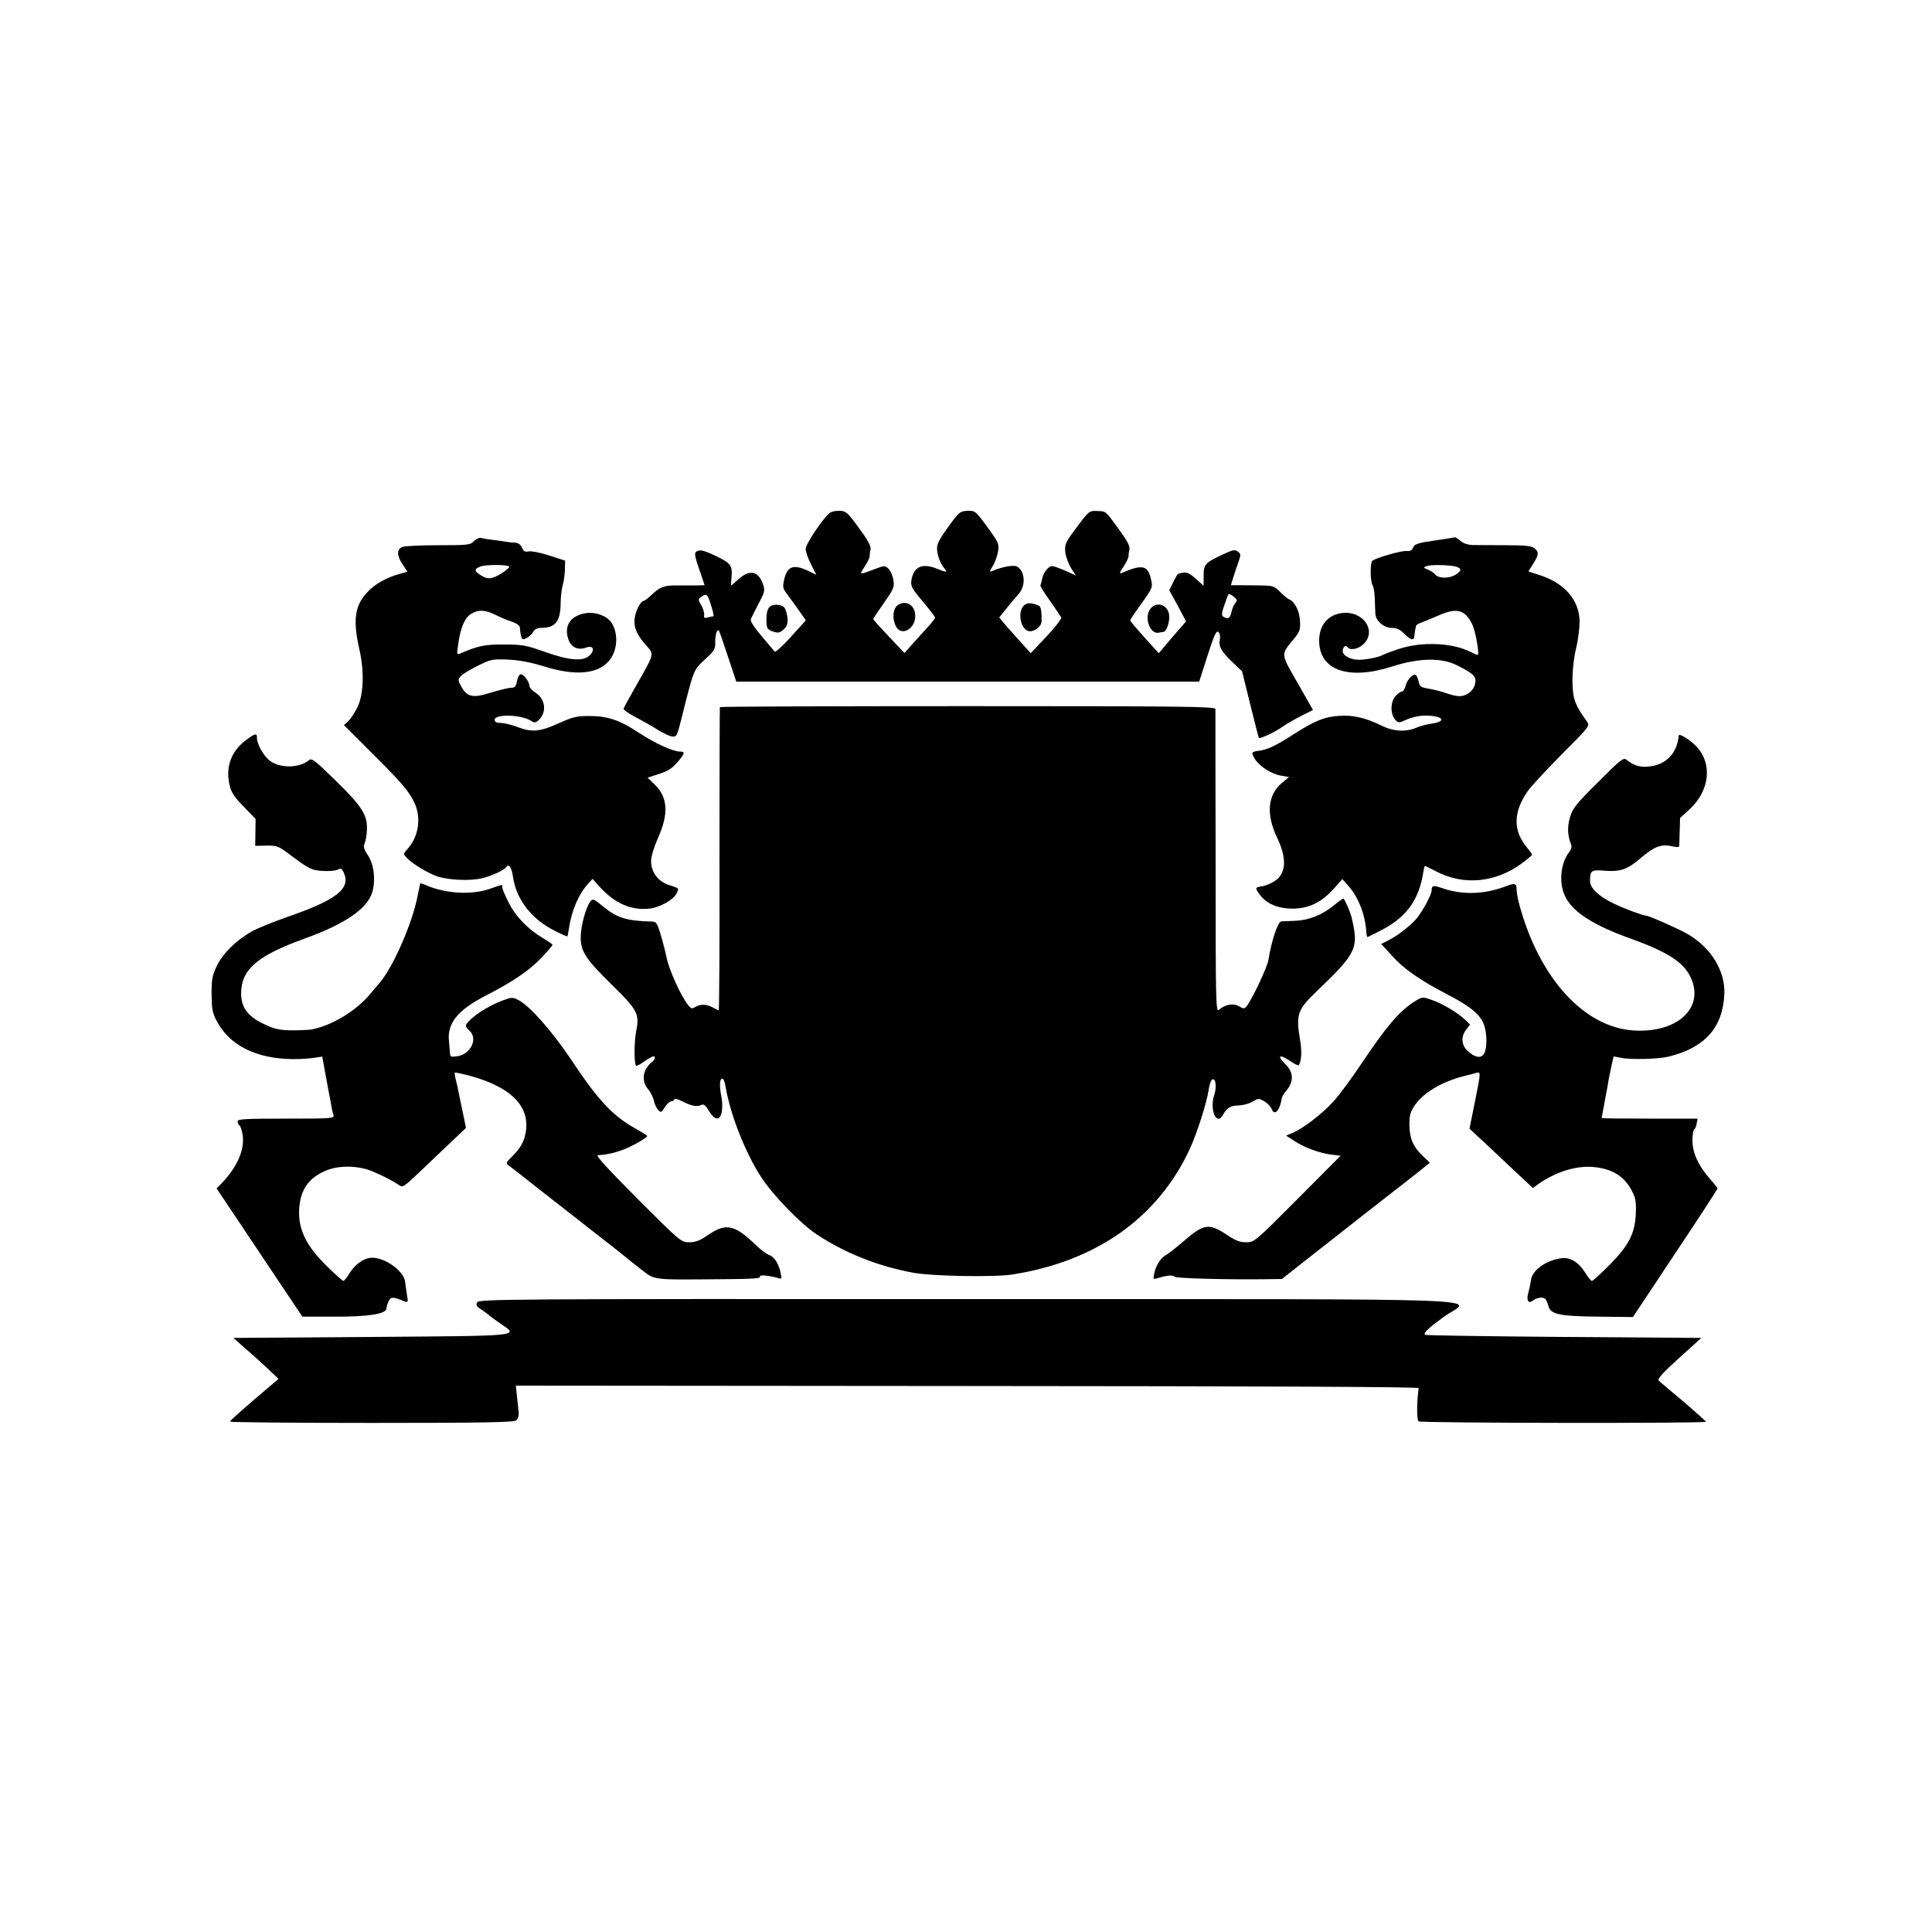<?xml version="1.0" standalone="no"?>
<!DOCTYPE svg PUBLIC "-//W3C//DTD SVG 20010904//EN"
 "http://www.w3.org/TR/2001/REC-SVG-20010904/DTD/svg10.dtd">
<svg version="1.0" xmlns="http://www.w3.org/2000/svg"
 width="1000pt" height="1000pt" viewBox="0 0 1000 1000"
 preserveAspectRatio="xMidYMid meet">
<g transform="translate(0,1000) scale(0.1,-0.1)"
fill="#000000" stroke="none">
<path d="M4296 7346 c-34 -25 -126 -162 -126 -187 0 -14 12 -50 28 -80 l27
-54 -35 17 c-81 40 -115 29 -131 -41 -9 -39 -7 -47 14 -75 13 -17 40 -55 61
-84 l37 -53 -77 -85 c-42 -47 -80 -81 -84 -77 -108 126 -129 155 -123 170 4 9
22 45 40 80 31 57 33 68 23 97 -24 72 -71 81 -131 25 -17 -16 -32 -29 -34 -29
-2 0 -1 17 1 38 6 65 -2 76 -80 114 -52 25 -78 33 -93 27 -23 -8 -22 -17 20
-136 l14 -42 -36 -1 c-20 0 -67 0 -106 0 -71 0 -88 -7 -138 -54 -15 -14 -31
-26 -35 -26 -16 -1 -42 -51 -47 -90 -6 -48 11 -86 61 -142 40 -45 42 -40 -50
-201 -36 -63 -67 -119 -68 -125 -2 -6 26 -25 62 -44 36 -19 88 -48 115 -66 28
-17 61 -33 74 -34 23 -3 26 3 48 92 65 259 62 251 121 306 50 46 55 55 54 90
-1 39 11 74 20 58 3 -5 24 -66 47 -136 l42 -126 1198 0 1198 0 43 134 c34 107
46 132 56 123 8 -6 11 -22 8 -39 -8 -36 8 -63 67 -119 l48 -46 42 -170 c23
-93 43 -172 45 -174 6 -7 86 31 120 56 18 13 61 38 96 56 l64 32 -79 139 c-89
154 -88 147 -23 225 33 40 37 50 35 95 -2 51 -27 102 -55 113 -8 3 -29 20 -48
39 -32 32 -36 33 -112 34 -44 0 -93 1 -111 1 l-32 0 13 42 c7 23 19 59 27 80
12 35 12 40 -4 52 -16 12 -27 9 -80 -16 -90 -42 -97 -50 -97 -110 l0 -51 -40
36 c-31 28 -47 35 -66 32 -31 -6 -27 -1 -52 -51 l-20 -40 44 -80 43 -81 -71
-82 -70 -83 -52 57 c-72 80 -96 108 -96 114 0 3 26 42 59 87 58 82 58 83 48
127 -16 70 -45 76 -150 31 -15 -6 -13 -1 7 30 14 21 26 45 27 54 0 9 2 26 5
39 3 16 -13 45 -53 100 -74 101 -66 95 -114 97 -41 2 -42 1 -106 -84 -60 -81
-63 -88 -59 -130 3 -24 17 -61 30 -82 l25 -38 -55 25 c-30 13 -60 24 -68 24
-19 0 -46 -34 -52 -66 -3 -16 -7 -30 -9 -33 -3 -2 19 -38 49 -80 29 -42 56
-81 59 -87 3 -6 -31 -50 -76 -98 l-82 -87 -62 69 c-34 37 -71 79 -81 92 l-20
24 37 46 c20 25 48 58 63 75 39 43 34 121 -9 143 -17 9 -77 -2 -126 -23 -17
-7 -17 -5 2 26 11 18 23 52 27 75 6 39 2 47 -56 127 -61 83 -63 84 -102 83
-39 -2 -44 -6 -99 -82 -42 -57 -59 -88 -59 -111 0 -35 16 -78 38 -105 18 -22
12 -22 -35 -3 -79 33 -125 13 -136 -61 -4 -27 4 -42 59 -107 35 -42 64 -79 64
-84 0 -4 -17 -26 -38 -49 -20 -22 -56 -62 -79 -87 l-41 -47 -50 52 c-84 89
-112 120 -112 124 0 3 25 40 55 83 51 73 55 82 49 120 -4 22 -15 48 -26 58
-18 16 -21 16 -66 -1 -86 -33 -86 -33 -58 9 14 21 26 45 27 54 0 9 2 26 5 38
3 16 -15 49 -60 110 -59 81 -67 88 -100 89 -20 1 -42 -4 -50 -10z m-612 -491
c8 -25 11 -45 8 -45 -4 0 -17 -3 -29 -6 -17 -5 -21 -2 -18 13 1 10 -5 32 -15
50 -18 31 -18 32 3 46 26 17 30 12 51 -58z m2710 24 c-7 -8 -17 -30 -20 -47
-7 -32 -18 -39 -42 -24 -12 8 -10 20 23 110 4 10 10 9 29 -5 21 -16 22 -20 10
-34z"/>
<path d="M2453 7199 c-19 -20 -32 -21 -184 -21 -90 0 -174 -4 -186 -9 -30 -11
-30 -46 2 -92 l24 -36 -42 -12 c-67 -18 -131 -54 -169 -98 -62 -67 -72 -143
-38 -291 27 -121 22 -238 -12 -305 -14 -27 -35 -59 -47 -69 l-21 -19 140 -140
c156 -155 198 -203 225 -262 37 -79 22 -177 -38 -242 -20 -22 -20 -23 -2 -43
27 -29 105 -77 155 -95 59 -21 179 -26 238 -10 52 13 113 42 123 58 13 18 27
-3 34 -50 16 -117 96 -221 215 -280 35 -18 65 -31 67 -30 1 2 5 21 8 43 14 93
51 178 101 232 l21 23 35 -39 c79 -88 164 -125 259 -115 54 6 126 46 141 79
13 28 16 25 -42 44 -55 19 -90 66 -90 123 0 24 14 70 35 118 57 126 52 211
-15 277 l-38 37 59 19 c45 14 68 29 94 59 41 48 43 57 13 57 -37 1 -127 42
-211 97 -99 66 -162 87 -257 87 -65 0 -86 -5 -159 -38 -92 -42 -136 -47 -204
-22 -42 16 -76 24 -109 25 -10 1 -18 7 -18 15 0 31 135 28 187 -4 18 -12 24
-12 38 0 46 38 40 110 -11 143 -19 12 -34 29 -34 37 0 22 -29 60 -44 60 -8 0
-17 -16 -20 -35 -6 -29 -11 -35 -31 -35 -13 0 -57 -11 -98 -23 -102 -33 -131
-26 -163 36 -14 26 -14 31 2 48 10 11 50 35 89 54 66 33 75 34 155 31 59 -3
116 -14 185 -35 159 -50 276 -41 335 26 46 52 53 142 15 200 -22 34 -80 56
-128 50 -80 -11 -118 -61 -97 -130 13 -46 49 -65 93 -49 37 14 49 -11 19 -40
-32 -33 -107 -27 -232 18 -96 34 -114 38 -210 38 -101 1 -138 -7 -231 -48 -14
-6 -15 0 -7 51 12 87 34 136 67 156 39 23 73 21 129 -7 26 -13 64 -29 85 -35
22 -8 37 -19 38 -29 1 -26 7 -53 12 -59 9 -8 46 16 57 37 7 13 21 20 40 20 75
0 101 33 102 130 0 30 5 70 10 89 6 19 11 55 12 81 l1 48 -83 27 c-46 15 -94
24 -106 21 -18 -4 -26 0 -34 19 -7 16 -20 25 -34 26 -13 0 -32 2 -43 4 -11 2
-42 7 -70 10 -27 3 -57 8 -65 11 -9 2 -25 -5 -37 -17z m182 -131 c7 -7 -53
-49 -85 -58 -21 -6 -36 -3 -59 11 -38 23 -39 34 -3 47 26 10 137 10 147 0z"/>
<path d="M7424 7202 c-85 -12 -102 -18 -110 -36 -6 -15 -16 -20 -32 -18 -23 4
-156 -34 -178 -50 -13 -9 -12 -107 1 -128 5 -8 10 -40 11 -70 1 -30 2 -65 3
-78 2 -36 44 -72 85 -72 25 0 43 -8 64 -30 35 -35 52 -38 53 -10 1 11 3 25 4
30 1 6 3 14 4 19 0 5 11 13 24 17 12 4 50 20 85 35 99 45 143 36 181 -40 18
-34 40 -161 29 -161 -3 0 -19 7 -37 16 -96 48 -253 54 -371 15 -36 -12 -72
-25 -80 -30 -21 -12 -78 -24 -120 -26 -45 -2 -90 20 -90 45 0 22 16 35 25 20
11 -17 53 -11 79 13 76 67 5 177 -107 164 -73 -9 -118 -62 -119 -140 -2 -155
148 -210 377 -137 140 45 255 47 335 7 90 -45 103 -59 95 -96 -4 -21 -18 -39
-37 -51 -32 -19 -52 -18 -121 5 -23 8 -61 17 -85 21 -37 6 -44 11 -49 36 -3
15 -10 31 -15 34 -14 9 -46 -25 -53 -57 -4 -16 -13 -29 -20 -29 -7 0 -23 -12
-35 -27 -25 -32 -23 -94 4 -121 14 -14 19 -14 53 2 21 10 56 19 78 21 99 7
148 -26 58 -40 -27 -4 -64 -13 -83 -22 -55 -23 -119 -19 -181 12 -79 39 -143
54 -213 50 -79 -4 -130 -25 -241 -96 -95 -61 -132 -78 -179 -85 -39 -5 -41 -8
-21 -42 23 -38 86 -79 137 -87 l40 -7 -35 -29 c-76 -62 -85 -163 -27 -284 46
-96 48 -168 6 -211 -18 -18 -59 -38 -86 -42 -34 -5 -35 -7 -10 -42 34 -47 93
-73 170 -73 84 0 149 32 213 102 l45 51 31 -35 c52 -59 87 -148 93 -237 1 -16
4 -28 6 -28 2 0 36 17 75 37 127 67 190 154 213 293 3 19 7 36 8 37 2 2 27
-10 57 -26 142 -76 309 -61 447 41 28 21 52 41 52 44 0 4 -12 20 -27 38 -71
85 -71 180 1 286 16 25 97 112 178 194 143 143 148 149 133 170 -39 53 -56 84
-67 121 -15 56 -11 176 11 265 10 41 17 103 17 136 -3 110 -79 197 -209 238
l-56 18 24 39 c30 46 31 61 8 81 -14 12 -47 16 -153 16 -74 0 -151 1 -171 1
-21 1 -46 9 -59 21 -13 11 -26 19 -29 19 -3 -1 -51 -9 -107 -17z m119 -137
c23 -10 21 -20 -8 -39 -31 -21 -89 -21 -106 0 -7 9 -25 21 -39 26 -24 10 -24
11 -5 18 23 9 132 6 158 -5z"/>
<path d="M4646 6867 c-22 -16 -28 -58 -14 -97 27 -78 121 -21 103 62 -10 44
-54 61 -89 35z"/>
<path d="M5297 6863 c-30 -34 -15 -116 25 -129 26 -8 68 21 69 49 2 37 -2 72
-10 79 -3 4 -20 10 -37 14 -22 4 -34 1 -47 -13z"/>
<path d="M3981 6856 c-12 -15 -16 -41 -13 -88 1 -18 9 -29 25 -34 35 -12 41
-12 64 9 16 14 21 28 19 58 -2 21 -9 45 -16 54 -16 19 -64 20 -79 1z"/>
<path d="M5957 6852 c-38 -41 -7 -136 40 -127 10 2 21 4 25 4 15 2 31 46 30
81 -2 56 -60 81 -95 42z"/>
<path d="M3726 6340 c-1 -3 -2 -357 -2 -787 1 -431 -1 -783 -4 -783 -3 1 -16
7 -30 15 -31 18 -64 19 -91 3 -17 -11 -22 -10 -39 12 -37 47 -99 185 -110 245
-7 33 -21 88 -32 123 -15 51 -23 62 -41 62 -131 3 -182 18 -254 77 -51 42 -55
43 -68 26 -22 -29 -46 -116 -49 -174 -3 -80 21 -119 160 -255 136 -134 145
-151 126 -247 -10 -53 -10 -162 0 -173 3 -3 26 9 49 26 29 20 45 27 48 19 2
-7 -3 -17 -11 -23 -51 -39 -61 -99 -24 -143 13 -15 27 -43 31 -61 3 -18 14
-39 22 -48 14 -14 17 -12 34 15 10 17 26 31 34 31 8 0 15 5 15 10 0 6 19 1 43
-11 46 -24 74 -29 98 -18 11 6 22 -3 39 -32 31 -50 57 -51 66 -3 3 19 3 52 -1
72 -12 58 -11 95 2 99 6 2 14 -13 18 -39 24 -144 101 -341 183 -468 61 -95
207 -246 292 -301 146 -96 316 -163 493 -196 100 -19 428 -25 522 -9 430 69
745 292 910 642 39 82 92 248 101 314 4 25 11 48 18 52 18 12 25 -37 11 -79
-26 -75 12 -164 45 -104 19 36 39 49 80 49 23 1 56 9 73 20 31 18 33 18 62 1
16 -10 33 -27 37 -39 14 -38 42 -10 52 53 1 9 9 24 18 34 47 54 46 102 -2 148
-42 41 -26 50 25 15 24 -17 46 -27 48 -23 14 25 16 71 6 131 -22 132 -14 155
87 252 208 199 218 222 179 385 -7 26 -31 83 -41 94 -1 2 -23 -13 -47 -33 -62
-51 -131 -79 -202 -82 -33 -1 -66 -3 -73 -3 -18 -1 -51 -101 -67 -201 -5 -34
-81 -196 -110 -235 -14 -18 -17 -18 -43 -3 -29 17 -71 9 -103 -19 -16 -13 -17
43 -17 764 -1 428 -1 785 -1 793 -1 13 -149 15 -1282 15 -704 0 -1282 -2
-1283 -5z"/>
<path d="M1282 6176 c-75 -53 -109 -125 -99 -210 8 -60 19 -81 85 -148 l55
-57 -1 -69 -1 -70 58 1 c52 1 63 -3 107 -36 113 -85 124 -91 184 -95 31 -2 66
1 77 6 17 10 22 7 32 -14 38 -83 -35 -141 -289 -229 -74 -26 -158 -60 -187
-76 -80 -46 -149 -113 -180 -177 -24 -50 -28 -68 -28 -147 1 -78 4 -97 27
-140 66 -126 204 -195 394 -197 39 0 89 3 111 7 l41 6 16 -88 c9 -48 18 -99
21 -113 3 -14 8 -38 10 -55 3 -16 8 -38 11 -47 5 -17 -11 -18 -245 -18 -212 0
-251 -2 -251 -14 0 -8 4 -17 9 -21 6 -3 13 -26 17 -50 11 -77 -28 -166 -112
-253 l-23 -23 222 -332 222 -332 166 0 c171 -1 269 14 269 42 0 7 5 23 11 37
12 25 23 25 83 0 18 -7 19 -4 12 37 -4 24 -8 53 -9 64 -6 55 -101 125 -171
125 -40 0 -87 -32 -116 -79 -14 -23 -28 -41 -33 -41 -4 0 -43 35 -87 78 -100
99 -142 180 -142 275 1 107 41 174 130 214 60 28 141 32 216 12 40 -11 133
-56 171 -83 19 -14 26 -9 106 67 47 45 121 115 164 156 l77 73 -16 77 c-9 42
-19 90 -22 106 -3 17 -9 45 -14 64 -5 19 -8 37 -6 39 3 2 39 -6 81 -17 227
-63 323 -173 279 -322 -9 -29 -29 -61 -56 -87 -41 -41 -41 -43 -23 -56 11 -8
81 -62 155 -121 74 -58 203 -159 285 -223 83 -64 152 -119 155 -122 3 -3 38
-31 79 -63 87 -66 47 -61 444 -58 139 1 186 4 181 13 -7 11 43 7 93 -7 20 -6
21 -5 13 29 -10 47 -34 83 -61 91 -11 4 -40 25 -63 47 -112 109 -157 120 -249
57 -44 -30 -66 -39 -99 -39 -43 0 -45 2 -268 225 -161 162 -219 225 -205 226
42 2 81 10 125 26 47 17 130 64 130 73 0 3 -26 19 -58 37 -121 67 -194 145
-339 363 -99 147 -211 273 -270 304 -30 15 -35 15 -83 -3 -62 -24 -126 -62
-162 -96 -33 -31 -34 -36 -8 -60 45 -41 7 -121 -62 -132 -35 -5 -38 -4 -39 18
-1 13 -3 39 -5 58 -11 93 44 162 187 236 144 74 228 131 292 198 31 33 57 63
57 66 0 3 -23 20 -51 36 -75 44 -142 113 -177 185 -18 35 -32 69 -32 77 0 16
5 17 -63 -7 -93 -33 -225 -26 -324 15 -20 9 -37 14 -38 13 0 -2 -7 -32 -14
-68 -28 -142 -127 -367 -196 -447 -5 -6 -28 -33 -50 -59 -73 -87 -195 -161
-300 -182 -16 -3 -65 -5 -107 -5 -64 1 -88 7 -143 33 -84 40 -117 86 -117 159
1 124 84 195 332 284 206 75 321 153 347 239 18 62 9 143 -22 190 -21 31 -25
45 -18 62 5 11 11 42 12 68 4 78 -23 122 -160 256 -107 105 -125 119 -139 108
-47 -41 -146 -44 -200 -6 -33 23 -70 87 -70 120 0 25 -7 25 -48 -4z"/>
<path d="M8689 6193 c-8 -91 -64 -150 -150 -160 -50 -6 -83 4 -121 35 -15 12
-31 0 -146 -116 -113 -112 -132 -136 -145 -180 -15 -49 -14 -92 3 -138 7 -16
4 -29 -9 -46 -43 -56 -53 -155 -22 -223 38 -84 144 -153 346 -225 183 -66 266
-119 303 -193 79 -158 -59 -293 -288 -281 -259 14 -493 270 -596 652 -8 29
-14 63 -14 76 0 33 -8 37 -49 21 -117 -45 -231 -49 -339 -11 -42 15 -52 13
-52 -13 0 -22 -49 -112 -80 -148 -33 -37 -96 -86 -143 -110 l-38 -19 56 -61
c63 -70 144 -126 290 -202 106 -55 155 -93 180 -140 18 -36 24 -106 13 -148
-11 -42 -43 -44 -87 -7 -37 31 -42 78 -11 116 l19 25 -27 26 c-41 38 -119 84
-173 102 -46 16 -48 16 -86 -8 -81 -51 -146 -128 -278 -325 -49 -74 -114 -161
-144 -194 -57 -63 -156 -139 -211 -162 l-33 -14 40 -26 c53 -35 128 -63 191
-72 l51 -6 -223 -224 c-221 -222 -224 -224 -266 -224 -33 0 -56 9 -102 40 -92
61 -118 56 -227 -39 -36 -31 -74 -60 -84 -66 -28 -14 -54 -54 -62 -94 -7 -32
-6 -34 16 -27 48 15 81 18 88 8 5 -9 279 -16 491 -13 l65 1 160 126 c88 69
174 136 190 149 17 14 98 77 180 141 83 64 169 132 193 151 l43 35 -34 32
c-52 49 -71 92 -72 163 0 52 4 67 30 105 48 68 150 125 271 153 10 2 29 7 42
11 28 8 28 9 -5 -154 l-27 -134 54 -50 c30 -28 104 -97 164 -154 l110 -103 25
18 c97 69 209 102 303 89 85 -11 141 -46 178 -110 26 -47 29 -60 27 -128 -4
-104 -36 -167 -139 -270 -44 -44 -83 -80 -88 -80 -5 0 -18 16 -30 35 -37 60
-78 87 -124 83 -81 -9 -158 -63 -162 -116 -2 -15 -8 -43 -13 -62 -12 -38 -1
-60 21 -43 21 17 57 22 67 9 5 -6 12 -23 16 -37 11 -42 58 -52 259 -54 l178
-2 219 330 c121 181 219 332 219 336 0 3 -19 26 -41 51 -58 66 -89 134 -89
196 0 29 4 55 9 58 5 3 11 17 13 31 l5 25 -248 0 c-137 0 -249 1 -249 3 0 1 7
38 15 81 8 44 18 93 20 110 3 17 10 53 16 79 l11 49 37 -7 c54 -11 194 -7 248
6 187 46 280 150 288 322 6 120 -67 240 -189 312 -44 26 -198 94 -214 95 -18
1 -113 36 -169 63 -79 38 -123 80 -123 117 0 55 6 59 78 53 79 -6 116 7 182
64 73 62 109 76 167 62 18 -4 34 -4 34 0 1 3 2 38 3 76 l2 71 48 44 c107 98
121 240 34 329 -34 34 -87 67 -89 54z"/>
<path d="M2470 3259 c-8 -13 -4 -21 18 -35 15 -10 32 -22 39 -28 6 -6 34 -27
62 -46 98 -67 126 -64 -668 -70 l-713 -5 61 -54 c34 -29 87 -77 118 -106 l55
-52 -126 -107 c-69 -59 -126 -111 -126 -114 0 -4 330 -7 733 -7 578 0 737 3
749 13 9 7 14 24 13 40 -2 15 -6 52 -9 83 l-6 57 2338 -2 c1551 -1 2336 -4
2335 -11 -10 -68 -11 -165 0 -172 14 -9 1487 -11 1487 -2 0 3 -53 50 -117 105
-65 54 -123 103 -128 109 -8 7 25 43 105 115 l116 105 -712 5 c-392 3 -715 8
-718 11 -10 9 16 34 97 93 139 101 421 91 -2461 92 -2395 1 -2534 0 -2542 -17z"/>
</g>
</svg>
